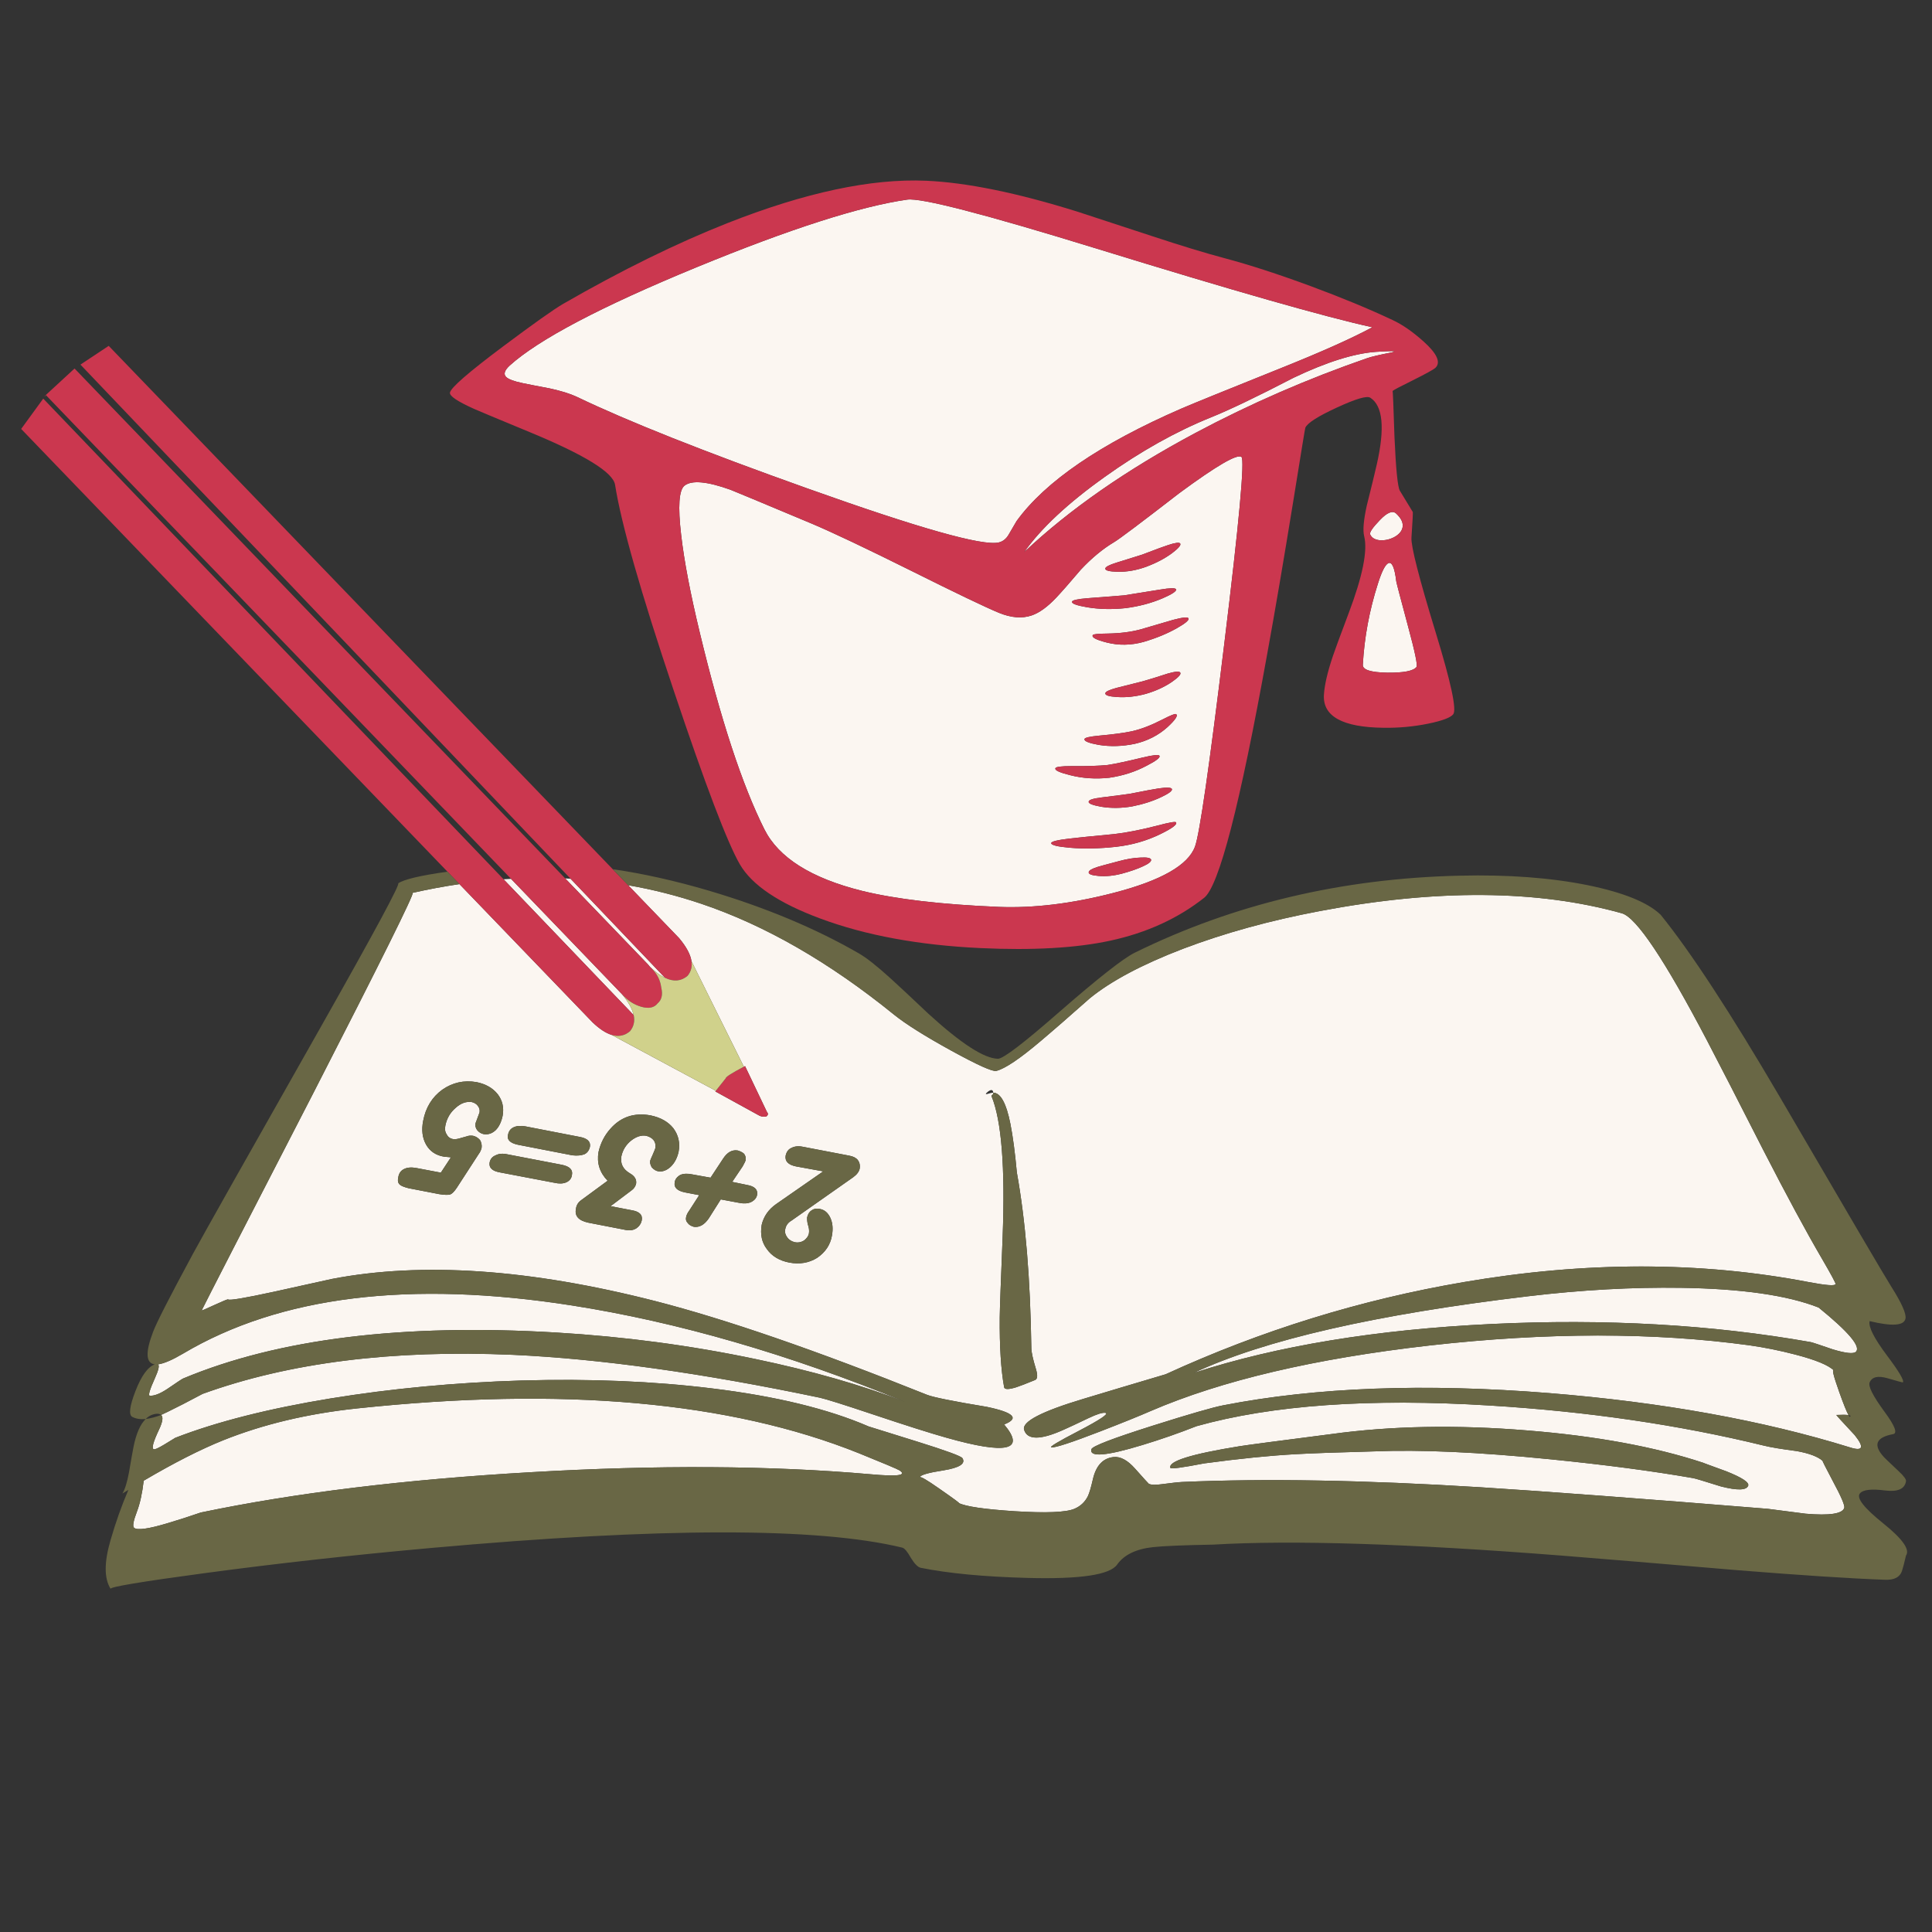 <?xml version="1.0" encoding="utf-8"?>
<!-- Generator: Adobe Illustrator 16.0.0, SVG Export Plug-In . SVG Version: 6.00 Build 0)  -->
<!DOCTYPE svg PUBLIC "-//W3C//DTD SVG 1.1//EN" "http://www.w3.org/Graphics/SVG/1.1/DTD/svg11.dtd">
<svg version="1.1" id="Layer_1" xmlns="http://www.w3.org/2000/svg" xmlns:xlink="http://www.w3.org/1999/xlink" x="0px" y="0px"
	 width="300px" height="300px" viewBox="0 0 300 300" enable-background="new 0 0 300 300" xml:space="preserve">
<rect x="0" y="0" width="300" height="300" fill="#333333" stroke="none"/>
<g>
	<path fill-rule="evenodd" clip-rule="evenodd" fill="#FBF6F1" d="M108.153,41.502c14.472-5.953,25.378-9.456,32.721-10.506
		c2.139-0.309,11.977,2.238,29.513,7.64c21.181,6.526,35.418,10.587,42.709,12.182c-3.211,1.727-7.894,3.822-14.045,6.284
		c-8.739,3.506-13.938,5.619-15.6,6.339c-12.591,5.476-21.123,11.301-25.6,17.475c-0.58,1.014-0.989,1.712-1.224,2.095
		c-0.382,0.661-0.896,1.069-1.543,1.223c-2.492,0.588-12.384-2.205-29.679-8.378c-16.044-5.718-27.988-10.462-35.83-14.232
		c-1.051-0.493-2.458-0.93-4.222-1.312c-1.984-0.375-3.377-0.646-4.179-0.816c-1.375-0.287-2.238-0.61-2.59-0.97
		c-0.426-0.426-0.243-1.011,0.551-1.753C83.649,52.7,93.321,47.61,108.153,41.502z M180.198,129.512
		c1.83-0.89,2.635-1.496,2.415-1.819c-0.089-0.154-1.056,0.015-2.9,0.507c-2.572,0.661-4.803,1.099-6.691,1.312
		c-3.403,0.323-5.703,0.555-6.901,0.694c-1.94,0.228-2.903,0.467-2.888,0.717c0,0.309,0.969,0.546,2.91,0.716
		c2.197,0.184,4.575,0.136,7.133-0.144C175.767,131.217,178.074,130.555,180.198,129.512z M181.974,122.522
		c-0.081-0.25-0.769-0.283-2.062-0.099c-0.735,0.11-2.228,0.389-4.477,0.837c-0.367,0.06-1.845,0.25-4.432,0.574
		c-1.257,0.154-1.907,0.364-1.951,0.628c-0.096,0.287,0.54,0.555,1.907,0.805c1.543,0.257,3.153,0.242,4.829-0.044
		c1.705-0.338,3.219-0.823,4.542-1.455C181.514,123.209,182.062,122.794,181.974,122.522z M181.974,105.886
		c1.044-0.728,1.474-1.213,1.289-1.456c-0.14-0.22-0.778-0.169-1.918,0.154c-1.616,0.529-2.939,0.938-3.968,1.224
		c-1.985,0.492-3.33,0.83-4.036,1.014c-1.124,0.309-1.693,0.588-1.708,0.837c-0.029,0.309,0.584,0.5,1.841,0.574
		c1.404,0.095,2.881-0.066,4.432-0.485C179.449,107.3,180.805,106.68,181.974,105.886z M182.613,110.891
		c-0.118-0.11-0.831,0.173-2.14,0.849c-1.712,0.882-3.281,1.485-4.707,1.808c-1.205,0.257-2.907,0.485-5.104,0.684
		c-1.477,0.14-2.23,0.316-2.26,0.529c-0.081,0.324,0.65,0.625,2.193,0.904c1.802,0.294,3.675,0.239,5.623-0.165
		c1.97-0.456,3.664-1.323,5.082-2.602C182.528,111.759,182.966,111.089,182.613,110.891z M182.734,97.551
		c1.308-0.735,1.914-1.242,1.818-1.521c-0.088-0.25-0.87-0.18-2.348,0.209c-2.109,0.625-3.818,1.125-5.127,1.5
		c-1.477,0.396-3.179,0.61-5.104,0.64c-1.463,0.015-2.224,0.092-2.282,0.231c-0.229,0.353,0.488,0.738,2.149,1.158
		c1.859,0.478,3.767,0.448,5.722-0.088C179.519,99.105,181.242,98.396,182.734,97.551z M183.098,76.593
		c5.77-4.255,8.992-6.136,9.67-5.644c0.543,0.396-0.35,10.117-2.68,29.16c-2.301,18.911-3.808,29.351-4.521,31.32
		c-1.043,2.904-5.266,5.31-12.667,7.222c-6.432,1.662-12.37,2.385-17.815,2.172c-8.923-0.374-16-1.205-21.233-2.492
		c-7.901-1.969-12.954-5.156-15.159-9.558c-3.447-6.879-6.791-17.063-10.033-30.549c-1.462-6.064-2.425-11.109-2.888-15.137
		c-0.522-4.447-0.346-7.008,0.529-7.685c1.125-0.867,3.495-0.654,7.111,0.64c0.412,0.154,4.634,1.915,12.667,5.28
		c3.212,1.36,8.342,3.792,15.391,7.298c6.968,3.477,11.506,5.652,13.616,6.527c1.91,0.787,3.611,0.926,5.104,0.419
		c1.185-0.397,2.459-1.319,3.826-2.767c0.801-0.845,2.072-2.293,3.814-4.344c1.705-1.815,3.425-3.238,5.159-4.267
		C173.76,83.741,177.13,81.209,183.098,76.593z M182.613,91.51c-0.089-0.235-0.919-0.22-2.492,0.044
		c-3.602,0.58-5.461,0.878-5.578,0.893c-0.052,0-1.937,0.147-5.656,0.441c-1.587,0.125-2.396,0.309-2.425,0.552
		c-0.059,0.293,0.728,0.581,2.359,0.86c1.874,0.309,3.858,0.353,5.953,0.132c2.087-0.272,4.002-0.779,5.743-1.521
		C182.039,92.248,182.737,91.782,182.613,91.51z M181.995,85.898c1-0.757,1.422-1.257,1.268-1.5
		c-0.14-0.213-0.778-0.128-1.918,0.253c-0.463,0.14-1.801,0.632-4.013,1.478c-1.97,0.617-3.3,1.033-3.991,1.246
		c-1.124,0.353-1.693,0.654-1.708,0.904c-0.044,0.301,0.587,0.47,1.896,0.507c1.478,0.029,2.978-0.236,4.498-0.794
		C179.563,87.413,180.886,86.714,181.995,85.898z M200.892,58.646c5.108-2.433,9.371-3.771,12.788-4.013
		c2.596-0.169,3.403-0.14,2.426,0.088c-1.941,0.382-3.219,0.684-3.836,0.904c-9.276,3.212-18.162,7.081-26.658,11.608
		c-10.687,5.704-19.546,11.87-26.58,18.5c2.631-3.719,6.81-7.618,12.535-11.697c5.534-3.954,11.024-7.03,16.47-9.227
		C190.903,63.654,195.188,61.601,200.892,58.646z M215.587,87.441c0.56-0.242,0.967,0.698,1.224,2.823
		c0.037,0.257,0.647,2.587,1.83,6.99c1.073,3.969,1.511,6.074,1.313,6.317c-0.493,0.618-2.006,0.911-4.542,0.882
		c-2.572-0.044-3.837-0.452-3.793-1.224c0.235-4.248,1.015-8.441,2.337-12.579C214.552,88.747,215.096,87.677,215.587,87.441z
		 M217.781,81.93c-0.141,0.603-0.584,1.103-1.335,1.499c-0.705,0.353-1.43,0.507-2.17,0.463c-0.786-0.081-1.295-0.389-1.522-0.926
		c-0.109-0.309,0.39-1.04,1.499-2.194c1.139-1.198,1.984-1.543,2.535-1.037C217.605,80.492,217.936,81.224,217.781,81.93z
		 M71.342,137.283l20.671,21.466c1.059,1.015,2.04,1.66,2.944,1.94l16.195,8.688l-0.077,0.1l6.879,3.78
		c0.353,0.154,0.709,0.185,1.069,0.088c0.265-0.212,0.283-0.447,0.055-0.705l-3.385-7.089c-0.066,0.022-0.128,0.052-0.187,0.088
		l-8.136-16.394c-0.154-1.042-0.797-2.237-1.929-3.583l-7.899-8.203h0.005c3.859,0.668,7.652,1.633,11.378,2.889
		c9.907,3.344,19.874,9.08,29.899,17.209c1.815,1.461,4.773,3.321,8.874,5.578c4.109,2.256,6.446,3.307,7.012,3.152
		c1.345-0.337,3.634-1.878,6.868-4.619c1.793-1.507,4.344-3.726,7.651-6.658c3.3-2.689,8.121-5.251,14.464-7.684
		c6.445-2.447,13.524-4.399,21.232-5.854c18.132-3.44,33.77-3.326,46.91,0.341c2.249,0.64,6.655,7.218,13.219,19.734
		c1.866,3.564,4.796,9.269,8.786,17.111c3.617,7.04,6.631,12.622,9.041,16.744c1.471,2.529,2.187,3.859,2.149,3.992
		c-0.095,0.302-1.481,0.198-4.156-0.309c-16.838-3.234-34.705-3.234-53.602,0c-16.008,2.733-31.431,7.505-46.27,14.31
		c-5.108,1.514-9.375,2.789-12.8,3.826c-6.483,1.947-9.544,3.542-9.184,4.784c0.484,1.609,2.495,1.629,6.03,0.056
		c0.919-0.405,2.249-1.025,3.991-1.863c1.33-0.632,2.208-0.9,2.635-0.805c0.536,0.133-0.849,1.062-4.156,2.789
		c-3.249,1.683-4.667,2.54-4.256,2.568c0.603,0.066,3.139-0.765,7.607-2.491c3.439-1.33,6.041-2.382,7.806-3.154
		c11.053-4.761,25.51-8.157,43.37-10.186c18.176-2.043,34.705-2.052,49.588-0.022c2.374,0.339,4.744,0.815,7.112,1.434
		c3.226,0.838,5.243,1.675,6.052,2.514c-0.382-0.36-0.114,0.749,0.804,3.329c0.67,1.882,1.147,3.068,1.435,3.562
		c-0.368-0.06-1-0.066-1.896-0.021c0,0.05,0.956,1.097,2.866,3.141c1.515,1.903,1.268,2.535-0.739,1.896
		c-13.545-4.196-29.122-7.009-46.731-8.434c-19.301-1.543-36.162-0.911-50.582,1.896c-1.609,0.309-5.263,1.363-10.958,3.164
		c-6.226,1.971-9.4,3.191-9.525,3.661c-0.33,1.271,2.315,1.05,7.938-0.662c2.814-0.853,5.61-1.827,8.39-2.922
		c11.736-3.284,26.911-4.355,45.521-3.208c15.228,0.934,29.42,3.01,42.575,6.229c1.074,0.265,2.775,0.547,5.106,0.849
		c1.94,0.353,3.28,0.861,4.022,1.521c-0.095-0.074,0.419,0.952,1.544,3.075c1.322,2.448,1.926,3.855,1.808,4.223
		c-0.286,0.919-2.285,1.221-5.997,0.904c-3.726-0.491-5.686-0.745-5.876-0.76c-19.587-1.589-34.488-2.705-44.705-3.353
		c-17.858-1.109-33.276-1.381-46.247-0.815c-0.516,0.021-1.556,0.136-3.121,0.342c-1,0.14-1.679,0.121-2.039-0.055
		c-0.052-0.03-0.769-0.82-2.149-2.371c-1.154-1.3-2.265-1.896-3.33-1.786c-1.661,0.178-2.734,1.341-3.219,3.495
		c-0.287,1.249-0.544,2.113-0.772,2.591c-0.455,0.905-1.153,1.555-2.094,1.952c-1.301,0.551-4.389,0.676-9.261,0.374
		c-4.727-0.309-7.626-0.735-8.699-1.279c0.331,0.141-0.709-0.628-3.12-2.303c-1.786-1.25-2.764-1.819-2.933-1.71
		c0.169-0.352,1.393-0.701,3.671-1.048c2.521-0.41,3.506-1.047,2.955-1.907c-0.214-0.315-2.529-1.164-6.946-2.545
		c-4.932-1.53-7.467-2.32-7.607-2.37c-6.306-2.728-14.387-4.693-24.243-5.899c-9.099-1.124-19.006-1.536-29.723-1.235
		c-10.282,0.316-20.16,1.247-29.634,2.79c-9.621,1.58-17.643,3.615-24.067,6.107c-0.073,0.044-0.658,0.4-1.752,1.07
		c-0.919,0.551-1.456,0.786-1.61,0.705c-0.338-0.147-0.063-1.157,0.827-3.032c0.58-1.227,0.69-1.992,0.331-2.292
		c0.338-0.154,0.687-0.32,1.047-0.496c1.345-0.648,3.146-1.575,5.402-2.779c13.406-4.852,29.465-6.872,48.178-6.063
		c13.538,0.617,29.425,2.836,47.66,6.658c0.985,0.22,3.697,1.072,8.136,2.558c5.203,1.741,9.036,2.957,11.498,3.648
		c9.378,2.661,12.374,1.979,8.985-2.05c2.411-0.948,1.515-1.859-2.689-2.734c-5.24-0.868-8.338-1.492-9.293-1.875
		c-17.243-6.908-31.307-11.759-42.192-14.552c-19.461-4.977-36.193-6.122-50.195-3.439c-3.579,0.786-6.574,1.448-8.985,1.984
		c-4.572,0.992-6.953,1.393-7.144,1.201c-0.059-0.051-0.775,0.239-2.15,0.872c-1.337,0.624-1.988,0.899-1.952,0.826
		c0.764-1.566,6.571-12.869,17.419-33.911c10.422-20.33,15.537-30.638,15.347-30.925C66.524,138.089,68.943,137.637,71.342,137.283z
		 M231.529,205.593c-17.83,0.859-33.21,3.389-46.139,7.585c10.908-5.115,28.238-9.085,51.992-11.907
		c8.238-0.978,16.114-1.411,23.626-1.302c9.43,0.141,16.559,1.161,21.388,3.066c4.66,3.785,6.589,6.074,5.789,6.868
		c-0.383,0.36-1.582,0.234-3.596-0.376c-2.043-0.705-3.178-1.08-3.405-1.123C265.786,205.677,249.234,204.74,231.529,205.593z
		 M237.174,222.119c-11.017-0.905-21.186-0.714-30.505,0.572c-8.255,1.06-12.976,1.684-14.168,1.874
		c-7.568,1.221-11.156,2.345-10.759,3.374c0.073,0.19,1.822-0.045,5.247-0.705c5.454-0.736,10.217-1.214,14.288-1.435
		c2.507-0.139,6.538-0.282,12.094-0.43c7.129-0.294,16.239,0.114,27.331,1.225c8.467,0.844,15.879,1.822,22.236,2.932
		c0.249,0.038,1.683,0.468,4.299,1.289c2.55,0.648,3.958,0.608,4.222-0.121c0.177-0.513-0.951-1.256-3.384-2.227
		c-2.447-0.889-3.652-1.333-3.616-1.333C256.926,224.65,247.831,222.979,237.174,222.119z M98.396,157.624l-20.197-21.09
		c0.385-0.027,0.77-0.051,1.152-0.071l17.226,17.909C97.584,155.578,98.19,156.662,98.396,157.624z M101.119,150.315
		c-0.015-0.015-0.029-0.03-0.044-0.044c-0.044-0.037-0.088-0.077-0.132-0.121l-0.32-0.386l-12.854-13.362
		c0.275,0.014,0.551,0.028,0.827,0.044l14.673,15.39C102.593,151.521,101.876,151.014,101.119,150.315z M178.743,133.502
		c-0.052-0.279-0.584-0.393-1.599-0.342c-1.028,0.03-2.183,0.221-3.462,0.573c-1.874,0.493-2.958,0.788-3.252,0.882
		c-0.904,0.286-1.363,0.563-1.378,0.827c-0.037,0.294,0.471,0.484,1.521,0.573c1.139,0.096,2.337-0.018,3.594-0.342
		c1.367-0.367,2.478-0.754,3.33-1.158C178.372,134.12,178.787,133.783,178.743,133.502z M177.52,117.605
		c-2.477,0.603-4.318,0.996-5.523,1.18c-1.353,0.139-3.227,0.199-5.622,0.176c-1.603,0-2.433,0.11-2.492,0.331
		c-0.14,0.309,0.629,0.668,2.305,1.08c1.925,0.493,3.946,0.625,6.063,0.397c2.109-0.309,4.035-0.926,5.776-1.853
		c1.521-0.779,2.19-1.301,2.007-1.565C179.908,117.153,179.07,117.237,177.52,117.605z M77.284,169.906
		c-0.772-0.964-1.871-1.589-3.297-1.875c-1.933-0.331-3.7,0.059-5.302,1.17c-1.595,1.161-2.587,2.777-2.977,4.849
		c-0.279,1.412-0.129,2.639,0.452,3.684c0.595,1.043,1.525,1.667,2.789,1.874l1.069,0.1l-1.565,2.381l-3.782-0.716
		c-0.786-0.147-1.429-0.097-1.929,0.154c-0.522,0.256-0.823,0.7-0.904,1.333c-0.11,0.479-0.033,0.837,0.231,1.08
		c0.198,0.191,0.651,0.38,1.356,0.563l4.785,0.926c0.809,0.126,1.379,0.141,1.709,0.045c0.294-0.118,0.632-0.463,1.015-1.037
		l3.396-5.236c0.213-0.278,0.364-0.599,0.452-0.96c0.058-0.425-0.022-0.83-0.243-1.211c-0.301-0.347-0.658-0.566-1.069-0.663
		c-0.375-0.058-0.709-0.028-1.003,0.088l-1.069,0.3c-0.397,0.123-0.746,0.164-1.047,0.121c-0.463-0.081-0.793-0.328-0.992-0.738
		c-0.25-0.361-0.316-0.821-0.199-1.379c0.228-1.11,0.761-2.022,1.599-2.734c0.801-0.727,1.639-1.025,2.513-0.894
		c0.405,0.104,0.713,0.298,0.926,0.585c0.243,0.309,0.332,0.65,0.265,1.025l-0.618,1.665c-0.074,0.403,0.008,0.76,0.243,1.068
		c0.265,0.331,0.599,0.54,1.003,0.63c0.684,0.116,1.308-0.086,1.874-0.607c0.515-0.514,0.875-1.253,1.081-2.217
		C78.28,172.001,78.026,170.875,77.284,169.906z M78.882,176.224c-0.191,0.757,0.32,1.268,1.533,1.531l8.467,1.644
		c0.749,0.081,1.37,0.024,1.863-0.166c0.448-0.213,0.734-0.599,0.86-1.157c0.132-0.803-0.386-1.313-1.554-1.532l-8.467-1.643
		c-0.75-0.133-1.368-0.081-1.853,0.154C79.269,175.274,78.985,175.665,78.882,176.224z M76.931,179.409
		c-0.507,0.212-0.808,0.588-0.904,1.124c-0.125,0.801,0.415,1.309,1.621,1.521l8.445,1.608c0.727,0.17,1.345,0.146,1.852-0.075
		c0.514-0.235,0.805-0.623,0.871-1.158c0.154-0.787-0.357-1.305-1.533-1.555l-8.489-1.631
		C78.06,179.082,77.438,179.137,76.931,179.409z M92.939,178.88c-0.294,1.705,0.176,3.192,1.411,4.466l-4.112,3.021
		c-0.47,0.337-0.739,0.786-0.805,1.344c-0.228,1.11,0.415,1.826,1.93,2.149l5.854,1.137c0.603,0.11,1.135,0.022,1.598-0.265
		c0.434-0.295,0.709-0.691,0.827-1.19c0.191-0.883-0.331-1.422-1.566-1.622l-3.263-0.627l3.263-2.459
		c0.353-0.25,0.584-0.588,0.695-1.015c0.11-0.661-0.213-1.204-0.97-1.632c-1.073-0.632-1.51-1.513-1.312-2.646
		c0.206-0.962,0.702-1.767,1.488-2.414c0.816-0.641,1.603-0.894,2.359-0.762c0.515,0.126,0.904,0.356,1.169,0.696
		c0.235,0.293,0.323,0.693,0.265,1.2c-0.015,0.074-0.133,0.372-0.354,0.895c-0.264,0.586-0.411,0.934-0.441,1.035
		c-0.073,0.323,0,0.677,0.221,1.06c0.331,0.366,0.669,0.575,1.014,0.627c0.662,0.103,1.301-0.129,1.918-0.693
		c0.61-0.574,1.025-1.356,1.247-2.349c0.25-1.36-0.022-2.572-0.816-3.639c-0.801-1.014-1.992-1.684-3.572-2.007
		c-2.506-0.447-4.568,0.24-6.185,2.062C93.876,176.281,93.255,177.491,92.939,178.88z M105.639,182.44
		c-0.522,0.302-0.813,0.688-0.871,1.158c-0.147,0.787,0.375,1.305,1.565,1.554l2.238,0.43l-1.543,2.393
		c-0.265,0.36-0.426,0.69-0.485,0.992c-0.089,0.368-0.012,0.677,0.231,0.926c0.184,0.273,0.503,0.475,0.959,0.606
		c0.859,0.125,1.631-0.305,2.314-1.29l1.875-2.964l2.889,0.539c0.705,0.14,1.308,0.1,1.808-0.121
		c0.552-0.279,0.867-0.665,0.948-1.156c0.118-0.811-0.412-1.313-1.588-1.512l-2.281-0.474l1.62-2.403
		c0.272-0.485,0.43-0.816,0.474-0.993c0.044-0.359-0.041-0.683-0.254-0.969c-0.228-0.207-0.551-0.375-0.97-0.509
		c-0.875-0.146-1.631,0.269-2.271,1.247l-1.962,2.976l-2.823-0.507C106.771,182.202,106.146,182.227,105.639,182.44z
		 M154.235,169.674c-0.044-0.471-0.305-0.536-0.783-0.197c-0.572,0.44-0.477,0.531,0.287,0.275
		C153.908,169.699,154.073,169.674,154.235,169.674c0.015,0.146-0.033,0.261-0.143,0.342c-0.118,0.06-0.158,0.128-0.122,0.21
		c1.551,3.784,2.124,11.05,1.72,21.795c-0.286,7.041-0.437,11.22-0.451,12.535c-0.037,4.535,0.19,8.154,0.683,10.859
		c0.081,0.36,0.706,0.36,1.875,0c0.551-0.176,1.524-0.551,2.922-1.125c0.396-0.152,0.437-0.745,0.121-1.774
		c-0.464-1.521-0.695-2.594-0.695-3.219c-0.154-10.709-0.904-19.786-2.249-27.231c-0.286-3.116-0.621-5.637-1.003-7.562
		C156.26,171.306,155.375,169.696,154.235,169.674z M121.989,179.475c-0.118,0.853,0.418,1.4,1.609,1.644l4.233,0.771l-7.332,5.094
		c-1.175,0.83-1.917,1.902-2.227,3.218c-0.243,1.484,0.026,2.734,0.805,3.75c0.772,1.102,1.94,1.804,3.506,2.104
		c1.595,0.294,3.024,0.052,4.289-0.727c1.293-0.876,2.065-2.033,2.315-3.474c0.191-1.058,0.106-1.977-0.254-2.756
		c-0.375-0.801-0.926-1.261-1.653-1.378c-0.485-0.103-0.904-0.03-1.257,0.22c-0.346,0.222-0.577,0.586-0.695,1.092
		c-0.015,0.375,0.026,0.75,0.121,1.125c0.169,0.462,0.225,0.911,0.165,1.345c-0.073,0.419-0.334,0.798-0.782,1.135
		c-0.463,0.273-0.934,0.356-1.411,0.254c-0.514-0.125-0.908-0.375-1.179-0.75c-0.316-0.439-0.416-0.881-0.298-1.323
		c0.118-0.558,0.434-0.983,0.948-1.277l9.603-6.747c0.574-0.42,0.908-0.871,1.003-1.356c0.082-0.5-0.018-0.938-0.297-1.313
		c-0.272-0.337-0.709-0.562-1.312-0.672l-7.133-1.368c-0.728-0.161-1.341-0.109-1.841,0.154
		C122.43,178.438,122.121,178.85,121.989,179.475z M140.543,217.676c-6.784-2.617-14.549-4.836-23.294-6.659
		c-10.019-2.102-20.307-3.47-30.869-4.102c-23.872-1.419-43.191,0.963-57.957,7.144c-0.146,0.06-0.959,0.597-2.436,1.61
		c-1.132,0.749-2.04,1.102-2.723,1.06c-0.287-0.024-0.019-0.943,0.805-2.758c0.551-1.221,0.709-1.926,0.474-2.115
		c0.904-0.119,2.197-0.674,3.88-1.665c15.067-8.939,35.228-11.426,60.481-7.464C105.235,205.291,122.448,210.273,140.543,217.676z
		 M139.683,228.324c1.19,0.779-0.312,0.979-4.509,0.597c-15.53-1.361-33.154-1.463-52.874-0.31
		c-19.506,1.125-36.546,3.209-51.122,6.251c-1.837,0.632-3.527,1.176-5.071,1.632c-3.042,0.919-4.807,1.166-5.292,0.738
		c-0.257-0.221-0.11-1.051,0.44-2.491c0.478-1.249,0.831-2.854,1.059-4.818c4.667-2.748,8.769-4.835,12.303-6.262
		c6.233-2.499,13.174-4.152,20.826-4.961c31.913-3.395,57.886-1.077,77.922,6.957C137.232,227.223,139.338,228.112,139.683,228.324z
		"/>
	<path fill-rule="evenodd" clip-rule="evenodd" fill="#CB374F" d="M108.153,41.502C93.321,47.61,83.649,52.7,79.136,56.771
		c-0.794,0.742-0.978,1.327-0.551,1.753c0.353,0.36,1.216,0.684,2.59,0.97c0.802,0.169,2.194,0.44,4.179,0.816
		c1.764,0.382,3.171,0.819,4.222,1.312c7.842,3.77,19.786,8.514,35.83,14.232c17.294,6.174,27.187,8.967,29.679,8.378
		c0.646-0.154,1.161-0.562,1.543-1.223c0.234-0.382,0.644-1.081,1.224-2.095c4.477-6.174,13.009-11.999,25.6-17.475
		c1.661-0.72,6.86-2.833,15.6-6.339c6.151-2.462,10.834-4.557,14.045-6.284c-7.291-1.595-21.528-5.656-42.709-12.182
		c-17.536-5.402-27.374-7.949-29.513-7.64C133.531,32.047,122.625,35.549,108.153,41.502z M178.854,36.652
		c4.571,1.506,8.309,2.646,11.212,3.417c3.881,1.029,8.361,2.48,13.438,4.354c4.858,1.8,9.103,3.557,12.733,5.27
		c1.493,0.69,3.084,1.79,4.773,3.296c2.154,1.926,2.771,3.311,1.853,4.156c-0.323,0.272-1.491,0.911-3.505,1.918
		c-1.955,0.963-2.995,1.514-3.121,1.654c0.045-0.044,0.144,2.348,0.298,7.177c0.22,4.983,0.5,7.754,0.838,8.313
		c1.323,2.168,1.992,3.267,2.006,3.297c0.03,0.14-0.04,1.47-0.209,3.991c-0.08,1.337,1.165,6.214,3.738,14.63
		c2.403,7.834,3.317,12.097,2.745,12.788c-0.413,0.522-1.705,1.007-3.881,1.455c-2.271,0.463-4.586,0.676-6.945,0.64
		c-6.365-0.074-9.448-1.779-9.25-5.115c0.095-1.544,0.558-3.546,1.389-6.008c0.214-0.662,1.036-2.9,2.47-6.714
		c2.154-5.703,2.951-9.672,2.392-11.906c-0.228-0.904-0.095-2.48,0.398-4.73c0.705-2.815,1.227-4.961,1.564-6.438
		c1.279-5.645,0.941-9.092-1.014-10.341c-0.521-0.338-2.253,0.172-5.192,1.532c-2.94,1.353-4.572,2.396-4.895,3.131
		c-0.046,0.11-0.658,3.851-1.842,11.223c-1.507,9.29-2.87,17.287-4.091,23.989c-4.211,23.373-7.47,35.966-9.778,37.781
		c-4.079,3.213-8.926,5.429-14.542,6.648c-5.335,1.154-12.071,1.54-20.207,1.158c-9.54-0.449-17.813-1.974-24.816-4.575
		c-6.476-2.396-10.65-5.205-12.524-8.422c-1.94-3.352-5.366-12.352-10.275-27c-5.123-15.258-8.158-25.904-9.106-31.938
		c-0.294-1.926-4.718-4.656-13.273-8.191c-5.431-2.249-8.309-3.45-8.632-3.605c-2.565-1.154-3.811-1.992-3.737-2.514
		c0.125-0.764,2.885-3.164,8.28-7.199c4.726-3.535,7.827-5.733,9.304-6.592c9.063-5.218,17.563-9.396,25.5-12.535
		c12.046-4.755,22.332-6.949,30.858-6.582c6.32,0.279,14.159,1.882,23.515,4.807C168.115,33.127,171.96,34.388,178.854,36.652z
		 M217.781,81.93c0.154-0.706-0.176-1.438-0.993-2.194c-0.551-0.507-1.396-0.162-2.535,1.037c-1.109,1.154-1.608,1.885-1.499,2.194
		c0.228,0.537,0.736,0.845,1.522,0.926c0.74,0.044,1.465-0.11,2.17-0.463C217.197,83.032,217.641,82.532,217.781,81.93z
		 M215.587,87.441c-0.491,0.235-1.035,1.305-1.632,3.208c-1.322,4.138-2.102,8.331-2.337,12.579
		c-0.044,0.771,1.221,1.18,3.793,1.224c2.536,0.029,4.049-0.264,4.542-0.882c0.198-0.243-0.239-2.348-1.313-6.317
		c-1.183-4.402-1.793-6.733-1.83-6.99C216.554,88.14,216.146,87.199,215.587,87.441z M200.892,58.646
		c-5.703,2.955-9.988,5.009-12.855,6.163c-5.445,2.197-10.936,5.273-16.47,9.227c-5.726,4.08-9.904,7.979-12.535,11.697
		c7.034-6.629,15.894-12.795,26.58-18.5c8.496-4.527,17.382-8.396,26.658-11.608c0.617-0.22,1.895-0.522,3.836-0.904
		c0.978-0.228,0.17-0.257-2.426-0.088C210.263,54.875,206,56.213,200.892,58.646z M181.995,85.898
		c-1.109,0.816-2.433,1.514-3.969,2.095c-1.521,0.558-3.021,0.823-4.498,0.794c-1.309-0.037-1.939-0.206-1.896-0.507
		c0.015-0.25,0.584-0.551,1.708-0.904c0.691-0.213,2.021-0.628,3.991-1.246c2.212-0.845,3.55-1.337,4.013-1.478
		c1.14-0.382,1.778-0.467,1.918-0.253C183.417,84.642,182.995,85.141,181.995,85.898z M182.613,91.51
		c0.124,0.272-0.574,0.738-2.096,1.4c-1.741,0.743-3.656,1.25-5.743,1.521c-2.095,0.221-4.079,0.177-5.953-0.132
		c-1.632-0.279-2.418-0.566-2.359-0.86c0.029-0.243,0.838-0.427,2.425-0.552c3.72-0.293,5.604-0.441,5.656-0.441
		c0.117-0.015,1.977-0.313,5.578-0.893C181.694,91.29,182.524,91.274,182.613,91.51z M183.098,76.593
		c-5.968,4.616-9.338,7.148-10.109,7.596c-1.734,1.029-3.454,2.451-5.159,4.267c-1.742,2.05-3.014,3.499-3.814,4.344
		c-1.367,1.448-2.642,2.37-3.826,2.767c-1.492,0.507-3.193,0.368-5.104-0.419c-2.109-0.875-6.648-3.05-13.616-6.527
		c-7.048-3.506-12.179-5.938-15.391-7.298c-8.033-3.366-12.255-5.126-12.667-5.28c-3.616-1.293-5.986-1.507-7.111-0.64
		c-0.875,0.676-1.051,3.238-0.529,7.685c0.463,4.028,1.426,9.073,2.888,15.137c3.242,13.486,6.585,23.669,10.033,30.549
		c2.205,4.402,7.258,7.589,15.159,9.558c5.233,1.287,12.31,2.118,21.233,2.492c5.445,0.213,11.384-0.51,17.815-2.172
		c7.401-1.912,11.624-4.317,12.667-7.222c0.713-1.969,2.22-12.41,4.521-31.32c2.33-19.043,3.223-28.763,2.68-29.16
		C192.09,70.457,188.867,72.338,183.098,76.593z M182.734,97.551c-1.492,0.845-3.216,1.554-5.171,2.128
		c-1.955,0.537-3.862,0.566-5.722,0.088c-1.661-0.419-2.378-0.805-2.149-1.158c0.059-0.14,0.819-0.217,2.282-0.231
		c1.925-0.03,3.627-0.243,5.104-0.64c1.309-0.375,3.018-0.875,5.127-1.5c1.478-0.389,2.26-0.459,2.348-0.209
		C184.648,96.309,184.042,96.816,182.734,97.551z M182.613,110.891c0.353,0.198-0.085,0.868-1.313,2.006
		c-1.418,1.279-3.112,2.146-5.082,2.602c-1.948,0.404-3.821,0.459-5.623,0.165c-1.543-0.279-2.274-0.581-2.193-0.904
		c0.029-0.213,0.783-0.389,2.26-0.529c2.197-0.198,3.899-0.426,5.104-0.684c1.426-0.323,2.995-0.926,4.707-1.808
		C181.782,111.064,182.495,110.781,182.613,110.891z M181.974,105.886c-1.169,0.793-2.524,1.414-4.068,1.863
		c-1.551,0.418-3.027,0.58-4.432,0.485c-1.257-0.074-1.87-0.265-1.841-0.574c0.015-0.25,0.584-0.529,1.708-0.837
		c0.706-0.184,2.051-0.522,4.036-1.014c1.028-0.287,2.352-0.695,3.968-1.224c1.14-0.323,1.778-0.375,1.918-0.154
		C183.447,104.673,183.018,105.158,181.974,105.886z M181.974,122.522c0.088,0.272-0.46,0.688-1.643,1.246
		c-1.323,0.632-2.837,1.117-4.542,1.455c-1.676,0.286-3.286,0.301-4.829,0.044c-1.367-0.25-2.003-0.518-1.907-0.805
		c0.044-0.264,0.694-0.474,1.951-0.628c2.587-0.324,4.064-0.514,4.432-0.574c2.249-0.448,3.741-0.727,4.477-0.837
		C181.205,122.239,181.893,122.272,181.974,122.522z M180.198,129.512c-2.124,1.043-4.432,1.705-6.923,1.984
		c-2.558,0.28-4.936,0.328-7.133,0.144c-1.941-0.17-2.91-0.408-2.91-0.716c-0.016-0.25,0.947-0.489,2.888-0.717
		c1.198-0.139,3.498-0.371,6.901-0.694c1.889-0.213,4.119-0.651,6.691-1.312c1.845-0.492,2.812-0.662,2.9-0.507
		C182.833,128.016,182.028,128.622,180.198,129.512z M103.269,151.836l-14.673-15.39L12.493,56.617l4.388-2.911l78.263,81.262
		l2.172,2.255c0.019,0.019,0.037,0.04,0.055,0.06c0.014,0.016,0.028,0.031,0.044,0.045l0.132,0.132h-0.005l7.899,8.203
		c1.132,1.346,1.775,2.54,1.929,3.583c0.132,0.86-0.07,1.621-0.606,2.282C105.764,152.373,104.6,152.477,103.269,151.836z
		 M111.151,169.377l1.533-1.93c0.015-0.227,0.955-0.83,2.822-1.809c0.059-0.036,0.121-0.065,0.187-0.088l3.385,7.089
		c0.228,0.258,0.209,0.493-0.055,0.705c-0.36,0.097-0.717,0.066-1.069-0.088l-6.879-3.78L111.151,169.377z M71.342,137.283
		l-1.858-1.928L3.287,66.605l3.429-4.708l71.483,74.637l20.197,21.09c0.206,0.948,0.015,1.783-0.573,2.503
		c-0.837,0.712-1.793,0.899-2.866,0.563c-0.904-0.28-1.885-0.926-2.944-1.94L71.342,137.283z M101.119,150.315
		c0.904,0.882,1.422,1.892,1.555,3.032c0.265,1.095,0.078,1.914-0.563,2.458c-0.529,0.684-1.382,0.857-2.558,0.519
		c-1.132-0.331-2.124-0.98-2.977-1.951l-17.226-17.909L7.124,61.347l-0.154,0.209l-0.044-0.044l4.652-4.289l76.191,79.179
		l12.854,13.362l0.32,0.386c0.044,0.044,0.088,0.084,0.132,0.121C101.09,150.285,101.104,150.3,101.119,150.315z M177.52,117.605
		c1.551-0.368,2.389-0.452,2.514-0.253c0.184,0.265-0.485,0.787-2.007,1.565c-1.741,0.926-3.667,1.543-5.776,1.853
		c-2.117,0.228-4.139,0.095-6.063-0.397c-1.676-0.412-2.444-0.771-2.305-1.08c0.06-0.221,0.89-0.331,2.492-0.331
		c2.396,0.022,4.27-0.037,5.622-0.176C173.201,118.601,175.043,118.208,177.52,117.605z M178.743,133.502
		c0.044,0.28-0.371,0.618-1.245,1.014c-0.853,0.404-1.963,0.791-3.33,1.158c-1.257,0.324-2.455,0.438-3.594,0.342
		c-1.051-0.089-1.559-0.279-1.521-0.573c0.015-0.264,0.474-0.541,1.378-0.827c0.294-0.095,1.378-0.39,3.252-0.882
		c1.279-0.353,2.434-0.543,3.462-0.573C178.159,133.109,178.691,133.224,178.743,133.502z"/>
	<path fill-rule="evenodd" clip-rule="evenodd" fill="#696745" d="M69.484,135.355l1.858,1.928
		c-2.399,0.354-4.817,0.806-7.254,1.356c0.19,0.288-4.925,10.595-15.347,30.925c-10.848,21.042-16.655,32.345-17.419,33.911
		c-0.037,0.073,0.614-0.202,1.952-0.826c1.375-0.633,2.091-0.923,2.15-0.872c0.191,0.191,2.572-0.209,7.144-1.201
		c2.411-0.536,5.406-1.198,8.985-1.984c14.001-2.683,30.733-1.537,50.195,3.439c10.885,2.793,24.949,7.644,42.192,14.552
		c0.955,0.383,4.053,1.007,9.293,1.875c4.204,0.875,5.101,1.786,2.689,2.734c3.389,4.028,0.394,4.711-8.985,2.05
		c-2.462-0.691-6.295-1.907-11.498-3.648c-4.439-1.485-7.151-2.338-8.136-2.558c-18.235-3.822-34.122-6.041-47.66-6.658
		c-18.712-0.81-34.771,1.211-48.178,6.063c-2.256,1.204-4.057,2.131-5.402,2.779c-0.36,0.176-0.709,0.342-1.047,0.496
		c0.36,0.3,0.25,1.065-0.331,2.292c-0.89,1.875-1.165,2.885-0.827,3.032c0.154,0.081,0.69-0.154,1.61-0.705
		c1.095-0.67,1.679-1.026,1.752-1.07c6.424-2.492,14.446-4.527,24.067-6.107c9.474-1.543,19.352-2.474,29.634-2.79
		c10.716-0.301,20.624,0.111,29.723,1.235c9.855,1.206,17.937,3.172,24.243,5.899c0.14,0.05,2.676,0.84,7.607,2.37
		c4.417,1.381,6.732,2.229,6.946,2.545c0.551,0.86-0.434,1.497-2.955,1.907c-2.279,0.347-3.502,0.696-3.671,1.048
		c0.169-0.109,1.147,0.46,2.933,1.71c2.411,1.675,3.451,2.443,3.12,2.303c1.073,0.544,3.972,0.971,8.699,1.279
		c4.872,0.302,7.96,0.177,9.261-0.374c0.94-0.397,1.639-1.047,2.094-1.952c0.229-0.478,0.485-1.342,0.772-2.591
		c0.484-2.154,1.558-3.317,3.219-3.495c1.065-0.11,2.176,0.486,3.33,1.786c1.381,1.551,2.098,2.341,2.149,2.371
		c0.36,0.176,1.039,0.194,2.039,0.055c1.565-0.206,2.605-0.32,3.121-0.342c12.971-0.565,28.389-0.294,46.247,0.815
		c10.217,0.647,25.118,1.764,44.705,3.353c0.19,0.015,2.15,0.269,5.876,0.76c3.712,0.316,5.711,0.015,5.997-0.904
		c0.118-0.367-0.485-1.774-1.808-4.223c-1.125-2.123-1.639-3.149-1.544-3.075c-0.742-0.66-2.082-1.169-4.022-1.521
		c-2.331-0.302-4.032-0.584-5.106-0.849c-13.155-3.22-27.348-5.296-42.575-6.229c-18.609-1.147-33.784-0.076-45.521,3.208
		c-2.779,1.095-5.575,2.069-8.39,2.922c-5.623,1.712-8.269,1.933-7.938,0.662c0.125-0.47,3.3-1.69,9.525-3.661
		c5.695-1.801,9.349-2.855,10.958-3.164c14.42-2.807,31.281-3.438,50.582-1.896c17.609,1.425,33.187,4.237,46.731,8.434
		c2.007,0.639,2.254,0.007,0.739-1.896c-1.91-2.044-2.866-3.091-2.866-3.141c0.896-0.045,1.528-0.038,1.896,0.021
		c-0.287-0.493-0.765-1.68-1.435-3.562c-0.918-2.58-1.186-3.689-0.804-3.329c-0.809-0.839-2.826-1.676-6.052-2.514
		c-2.368-0.618-4.738-1.095-7.112-1.434c-14.883-2.029-31.412-2.021-49.588,0.022c-17.86,2.028-32.317,5.425-43.37,10.186
		c-1.765,0.772-4.366,1.824-7.806,3.154c-4.469,1.727-7.005,2.558-7.607,2.491c-0.411-0.028,1.007-0.886,4.256-2.568
		c3.308-1.728,4.692-2.656,4.156-2.789c-0.427-0.096-1.305,0.173-2.635,0.805c-1.742,0.838-3.072,1.458-3.991,1.863
		c-3.535,1.573-5.546,1.554-6.03-0.056c-0.36-1.242,2.7-2.837,9.184-4.784c3.425-1.037,7.691-2.313,12.8-3.826
		c14.839-6.805,30.262-11.576,46.27-14.31c18.896-3.234,36.764-3.234,53.602,0c2.675,0.507,4.062,0.61,4.156,0.309
		c0.037-0.133-0.679-1.463-2.149-3.992c-2.41-4.122-5.424-9.704-9.041-16.744c-3.99-7.843-6.92-13.547-8.786-17.111
		c-6.563-12.516-10.97-19.094-13.219-19.734c-13.141-3.667-28.778-3.781-46.91-0.341c-7.708,1.455-14.787,3.407-21.232,5.854
		c-6.343,2.433-11.164,4.995-14.464,7.684c-3.308,2.933-5.858,5.151-7.651,6.658c-3.234,2.741-5.523,4.282-6.868,4.619
		c-0.566,0.154-2.903-0.896-7.012-3.152c-4.101-2.257-7.059-4.117-8.874-5.578c-10.025-8.129-19.992-13.866-29.899-17.209
		c-3.726-1.256-7.519-2.221-11.378-2.889l-0.132-0.132c-0.016-0.014-0.03-0.029-0.044-0.045c-0.018-0.02-0.036-0.041-0.055-0.06
		l-2.172-2.255c4.733,0.683,9.731,1.801,14.994,3.352c8.761,2.601,16.504,5.842,23.229,9.723c1.168,0.67,2.807,1.963,4.917,3.88
		c1.242,1.126,3.193,2.947,5.854,5.47c5.064,4.629,8.668,6.968,10.815,7.01c0.801,0.016,3.969-2.398,9.503-7.243
		c6.057-5.276,9.97-8.352,11.742-9.226c15.368-7.563,32.202-11.551,50.504-11.962c7.459-0.177,14.07,0.316,19.832,1.477
		c5.564,1.14,9.343,2.672,11.333,4.598c4.66,5.762,10.846,15.221,18.554,28.377c10.578,18.125,16.325,27.906,17.244,29.348
		c1.624,2.565,2.362,4.223,2.216,4.972c-0.214,1.11-2.068,1.242-5.567,0.397c-0.213,0.875,0.675,2.642,2.667,5.303
		c1.911,2.542,2.741,3.945,2.491,4.212c-0.014,0.028-0.814-0.188-2.403-0.651c-1.47-0.419-2.389-0.201-2.755,0.651
		c-0.251,0.602,0.521,2.123,2.314,4.564c1.609,2.182,2.051,3.339,1.323,3.472c-2.676,0.5-3.142,1.693-1.4,3.584
		c0.081,0.095,0.834,0.814,2.261,2.159c0.822,0.765,1.204,1.291,1.146,1.577c-0.191,1.184-1.253,1.661-3.187,1.434
		c-2.175-0.288-3.503-0.134-3.979,0.463c-0.551,0.705,0.661,2.252,3.638,4.641c3,2.411,4.175,4.076,3.528,4.994
		c-0.244,1.073-0.453,1.878-0.629,2.415c-0.331,0.954-1.208,1.403-2.636,1.344c-5.306-0.189-12.938-0.687-22.897-1.486
		c-11.937-1.016-21.061-1.771-27.374-2.272c-23.754-1.859-41.779-2.425-54.075-1.698c-4.55,0.082-7.647,0.21-9.294,0.387
		c-2.646,0.286-4.509,1.19-5.59,2.712c-1.109,1.595-5.729,2.285-13.857,2.072c-6.754-0.177-12.303-0.701-16.647-1.575
		c-0.441-0.097-0.948-0.61-1.521-1.544c-0.551-0.985-1-1.514-1.345-1.589c-13.09-3.174-37.51-3.151-73.259,0.066
		c-12.119,1.088-23.791,2.386-35.014,3.893c-9.937,1.337-14.817,2.154-14.641,2.447c-1.014-1.595-1.022-4.108-0.022-7.541
		c0.793-2.764,1.72-5.372,2.778-7.827c-0.316,0.184-0.625,0.371-0.926,0.563c0.39-0.646,0.728-1.731,1.014-3.253
		c0.302-1.794,0.541-3.138,0.717-4.034c0.418-2.051,1.047-3.477,1.885-4.278c-0.837,0.073-1.536-0.04-2.095-0.342
		c-0.573-0.316-0.408-1.646,0.497-3.99c0.918-2.375,1.922-3.759,3.009-4.155c-1.404-0.179-1.488-1.872-0.253-5.084
		c0.493-1.338,2.546-5.357,6.163-12.061c1.72-3.168,8.32-14.879,19.8-35.135c8.489-15.017,12.513-22.488,12.072-22.414
		C62.743,136.544,65.298,135.942,69.484,135.355z M237.174,222.119c10.657,0.859,19.752,2.531,27.285,5.016
		c-0.036,0,1.169,0.444,3.616,1.333c2.433,0.971,3.561,1.714,3.384,2.227c-0.264,0.729-1.672,0.77-4.222,0.121
		c-2.616-0.821-4.05-1.251-4.299-1.289c-6.357-1.109-13.77-2.088-22.236-2.932c-11.092-1.11-20.202-1.519-27.331-1.225
		c-5.556,0.147-9.587,0.291-12.094,0.43c-4.071,0.221-8.834,0.698-14.288,1.435c-3.425,0.66-5.174,0.896-5.247,0.705
		c-0.397-1.029,3.19-2.153,10.759-3.374c1.192-0.19,5.913-0.814,14.168-1.874C215.988,221.405,226.157,221.214,237.174,222.119z
		 M231.529,205.593c17.705-0.853,34.257,0.084,49.655,2.812c0.228,0.043,1.362,0.418,3.405,1.123
		c2.014,0.61,3.213,0.736,3.596,0.376c0.8-0.794-1.129-3.083-5.789-6.868c-4.829-1.905-11.958-2.926-21.388-3.066
		c-7.512-0.109-15.388,0.324-23.626,1.302c-23.754,2.822-41.084,6.792-51.992,11.907
		C198.319,208.981,213.699,206.452,231.529,205.593z M287.038,219.737c0.109,0.214,0.188,0.302,0.23,0.264
		C287.416,219.861,287.34,219.773,287.038,219.737z M76.931,179.409c0.507-0.272,1.128-0.327,1.863-0.165l8.489,1.631
		c1.176,0.25,1.687,0.768,1.533,1.555c-0.066,0.535-0.357,0.923-0.871,1.158c-0.507,0.221-1.125,0.245-1.852,0.075l-8.445-1.608
		c-1.206-0.213-1.746-0.721-1.621-1.521C76.123,179.997,76.424,179.621,76.931,179.409z M78.882,176.224
		c0.103-0.559,0.386-0.949,0.849-1.169c0.485-0.235,1.103-0.287,1.853-0.154l8.467,1.643c1.168,0.22,1.687,0.729,1.554,1.532
		c-0.125,0.559-0.412,0.944-0.86,1.157c-0.493,0.19-1.114,0.247-1.863,0.166l-8.467-1.644
		C79.203,177.491,78.691,176.98,78.882,176.224z M77.284,169.906c0.742,0.969,0.996,2.095,0.761,3.372
		c-0.206,0.964-0.566,1.703-1.081,2.217c-0.566,0.521-1.19,0.724-1.874,0.607c-0.404-0.09-0.739-0.299-1.003-0.63
		c-0.235-0.309-0.316-0.665-0.243-1.068l0.618-1.665c0.066-0.375-0.022-0.717-0.265-1.025c-0.213-0.287-0.521-0.481-0.926-0.585
		c-0.875-0.132-1.712,0.167-2.513,0.894c-0.838,0.712-1.371,1.624-1.599,2.734c-0.118,0.558-0.051,1.018,0.199,1.379
		c0.199,0.41,0.529,0.657,0.992,0.738c0.301,0.043,0.65,0.002,1.047-0.121l1.069-0.3c0.294-0.116,0.628-0.146,1.003-0.088
		c0.411,0.097,0.768,0.316,1.069,0.663c0.22,0.381,0.301,0.786,0.243,1.211c-0.088,0.361-0.239,0.682-0.452,0.96l-3.396,5.236
		c-0.382,0.574-0.72,0.919-1.015,1.037c-0.33,0.096-0.9,0.081-1.709-0.045l-4.785-0.926c-0.705-0.183-1.158-0.371-1.356-0.563
		c-0.265-0.243-0.342-0.602-0.231-1.08c0.082-0.633,0.382-1.077,0.904-1.333c0.5-0.251,1.143-0.302,1.929-0.154l3.782,0.716
		l1.565-2.381l-1.069-0.1c-1.264-0.207-2.194-0.831-2.789-1.874c-0.581-1.045-0.731-2.271-0.452-3.684
		c0.39-2.071,1.382-3.688,2.977-4.849c1.603-1.111,3.37-1.501,5.302-1.17C75.414,168.317,76.512,168.942,77.284,169.906z
		 M105.639,182.44c0.507-0.214,1.132-0.238,1.874-0.077l2.823,0.507l1.962-2.976c0.64-0.979,1.396-1.394,2.271-1.247
		c0.419,0.134,0.743,0.302,0.97,0.509c0.213,0.286,0.298,0.609,0.254,0.969c-0.044,0.177-0.202,0.508-0.474,0.993l-1.62,2.403
		l2.281,0.474c1.176,0.198,1.706,0.701,1.588,1.512c-0.081,0.491-0.396,0.877-0.948,1.156c-0.5,0.221-1.103,0.261-1.808,0.121
		l-2.889-0.539l-1.875,2.964c-0.683,0.985-1.455,1.415-2.314,1.29c-0.456-0.132-0.775-0.333-0.959-0.606
		c-0.243-0.249-0.32-0.558-0.231-0.926c0.059-0.302,0.22-0.632,0.485-0.992l1.543-2.393l-2.238-0.43
		c-1.19-0.249-1.712-0.767-1.565-1.554C104.827,183.128,105.117,182.742,105.639,182.44z M92.939,178.88
		c0.316-1.389,0.937-2.599,1.863-3.628c1.617-1.821,3.678-2.509,6.185-2.062c1.581,0.323,2.771,0.993,3.572,2.007
		c0.794,1.066,1.066,2.278,0.816,3.639c-0.221,0.992-0.636,1.774-1.247,2.349c-0.617,0.564-1.256,0.796-1.918,0.693
		c-0.345-0.052-0.684-0.261-1.014-0.627c-0.221-0.383-0.294-0.736-0.221-1.06c0.03-0.102,0.177-0.449,0.441-1.035
		c0.221-0.522,0.338-0.82,0.354-0.895c0.058-0.507-0.03-0.907-0.265-1.2c-0.265-0.34-0.654-0.57-1.169-0.696
		c-0.756-0.132-1.543,0.121-2.359,0.762c-0.787,0.647-1.283,1.452-1.488,2.414c-0.198,1.133,0.239,2.014,1.312,2.646
		c0.757,0.428,1.08,0.971,0.97,1.632c-0.11,0.427-0.342,0.765-0.695,1.015l-3.263,2.459l3.263,0.627
		c1.235,0.2,1.757,0.739,1.566,1.622c-0.118,0.499-0.394,0.896-0.827,1.19c-0.463,0.287-0.996,0.375-1.598,0.265l-5.854-1.137
		c-1.515-0.323-2.158-1.039-1.93-2.149c0.066-0.558,0.334-1.007,0.805-1.344l4.112-3.021
		C93.115,182.072,92.645,180.585,92.939,178.88z M154.235,169.674c1.14,0.022,2.024,1.632,2.657,4.83
		c0.382,1.925,0.717,4.445,1.003,7.562c1.345,7.445,2.095,16.522,2.249,27.231c0,0.625,0.231,1.698,0.695,3.219
		c0.315,1.029,0.275,1.622-0.121,1.774c-1.397,0.574-2.371,0.949-2.922,1.125c-1.169,0.36-1.794,0.36-1.875,0
		c-0.492-2.705-0.72-6.324-0.683-10.859c0.015-1.315,0.165-5.494,0.451-12.535c0.404-10.745-0.169-18.011-1.72-21.795
		c-0.036-0.082,0.004-0.15,0.122-0.21C154.202,169.935,154.25,169.82,154.235,169.674z M121.989,179.475
		c0.132-0.625,0.44-1.036,0.925-1.235c0.5-0.264,1.114-0.315,1.841-0.154l7.133,1.368c0.603,0.11,1.04,0.335,1.312,0.672
		c0.28,0.375,0.379,0.813,0.297,1.313c-0.095,0.485-0.429,0.937-1.003,1.356l-9.603,6.747c-0.514,0.294-0.831,0.72-0.948,1.277
		c-0.117,0.442-0.018,0.884,0.298,1.323c0.271,0.375,0.665,0.625,1.179,0.75c0.478,0.103,0.948,0.02,1.411-0.254
		c0.448-0.337,0.709-0.716,0.782-1.135c0.06-0.434,0.004-0.883-0.165-1.345c-0.095-0.375-0.136-0.75-0.121-1.125
		c0.118-0.506,0.349-0.87,0.695-1.092c0.353-0.25,0.772-0.322,1.257-0.22c0.728,0.117,1.278,0.577,1.653,1.378
		c0.36,0.779,0.445,1.698,0.254,2.756c-0.25,1.44-1.022,2.598-2.315,3.474c-1.265,0.778-2.694,1.021-4.289,0.727
		c-1.565-0.301-2.734-1.003-3.506-2.104c-0.779-1.016-1.047-2.266-0.805-3.75c0.309-1.315,1.051-2.388,2.227-3.218l7.332-5.094
		l-4.233-0.771C122.408,180.875,121.871,180.327,121.989,179.475z M140.543,217.676c-18.095-7.402-35.308-12.385-51.639-14.949
		c-25.254-3.962-45.415-1.476-60.481,7.464c-1.683,0.991-2.976,1.546-3.88,1.665c0.235,0.189,0.077,0.895-0.474,2.115
		c-0.823,1.814-1.092,2.733-0.805,2.758c0.683,0.042,1.591-0.311,2.723-1.06c1.477-1.014,2.29-1.551,2.436-1.61
		c14.766-6.181,34.084-8.563,57.957-7.144c10.562,0.632,20.851,2,30.869,4.102C125.994,212.84,133.759,215.059,140.543,217.676z
		 M139.683,228.324c-0.345-0.212-2.451-1.102-6.317-2.667c-20.036-8.034-46.009-10.352-77.922-6.957
		c-7.651,0.809-14.593,2.462-20.826,4.961c-3.535,1.427-7.636,3.514-12.303,6.262c-0.228,1.964-0.581,3.569-1.059,4.818
		c-0.551,1.44-0.698,2.271-0.44,2.491c0.485,0.428,2.249,0.181,5.292-0.738c1.543-0.456,3.234-1,5.071-1.632
		c14.575-3.042,31.616-5.126,51.122-6.251c19.72-1.153,37.344-1.052,52.874,0.31C139.371,229.303,140.874,229.104,139.683,228.324z
		 M22.624,220.343c0.691-0.081,1.488-0.29,2.393-0.627c-0.154-0.141-0.375-0.203-0.662-0.188
		C23.701,219.571,23.124,219.844,22.624,220.343z"/>
	<path fill-rule="evenodd" clip-rule="evenodd" fill="#D0D18B" d="M115.506,165.639c-1.867,0.979-2.808,1.582-2.822,1.809
		l-1.533,1.93l-16.195-8.688c1.073,0.337,2.029,0.149,2.866-0.563c0.588-0.72,0.779-1.555,0.573-2.503
		c-0.206-0.962-0.812-2.046-1.819-3.252c0.853,0.971,1.845,1.62,2.977,1.951c1.176,0.339,2.028,0.165,2.558-0.519
		c0.64-0.544,0.827-1.363,0.563-2.458c-0.132-1.14-0.65-2.149-1.555-3.032c0.757,0.699,1.474,1.206,2.15,1.521
		c1.331,0.641,2.495,0.537,3.495-0.309c0.537-0.661,0.739-1.422,0.606-2.282L115.506,165.639z"/>
</g>
</svg>
